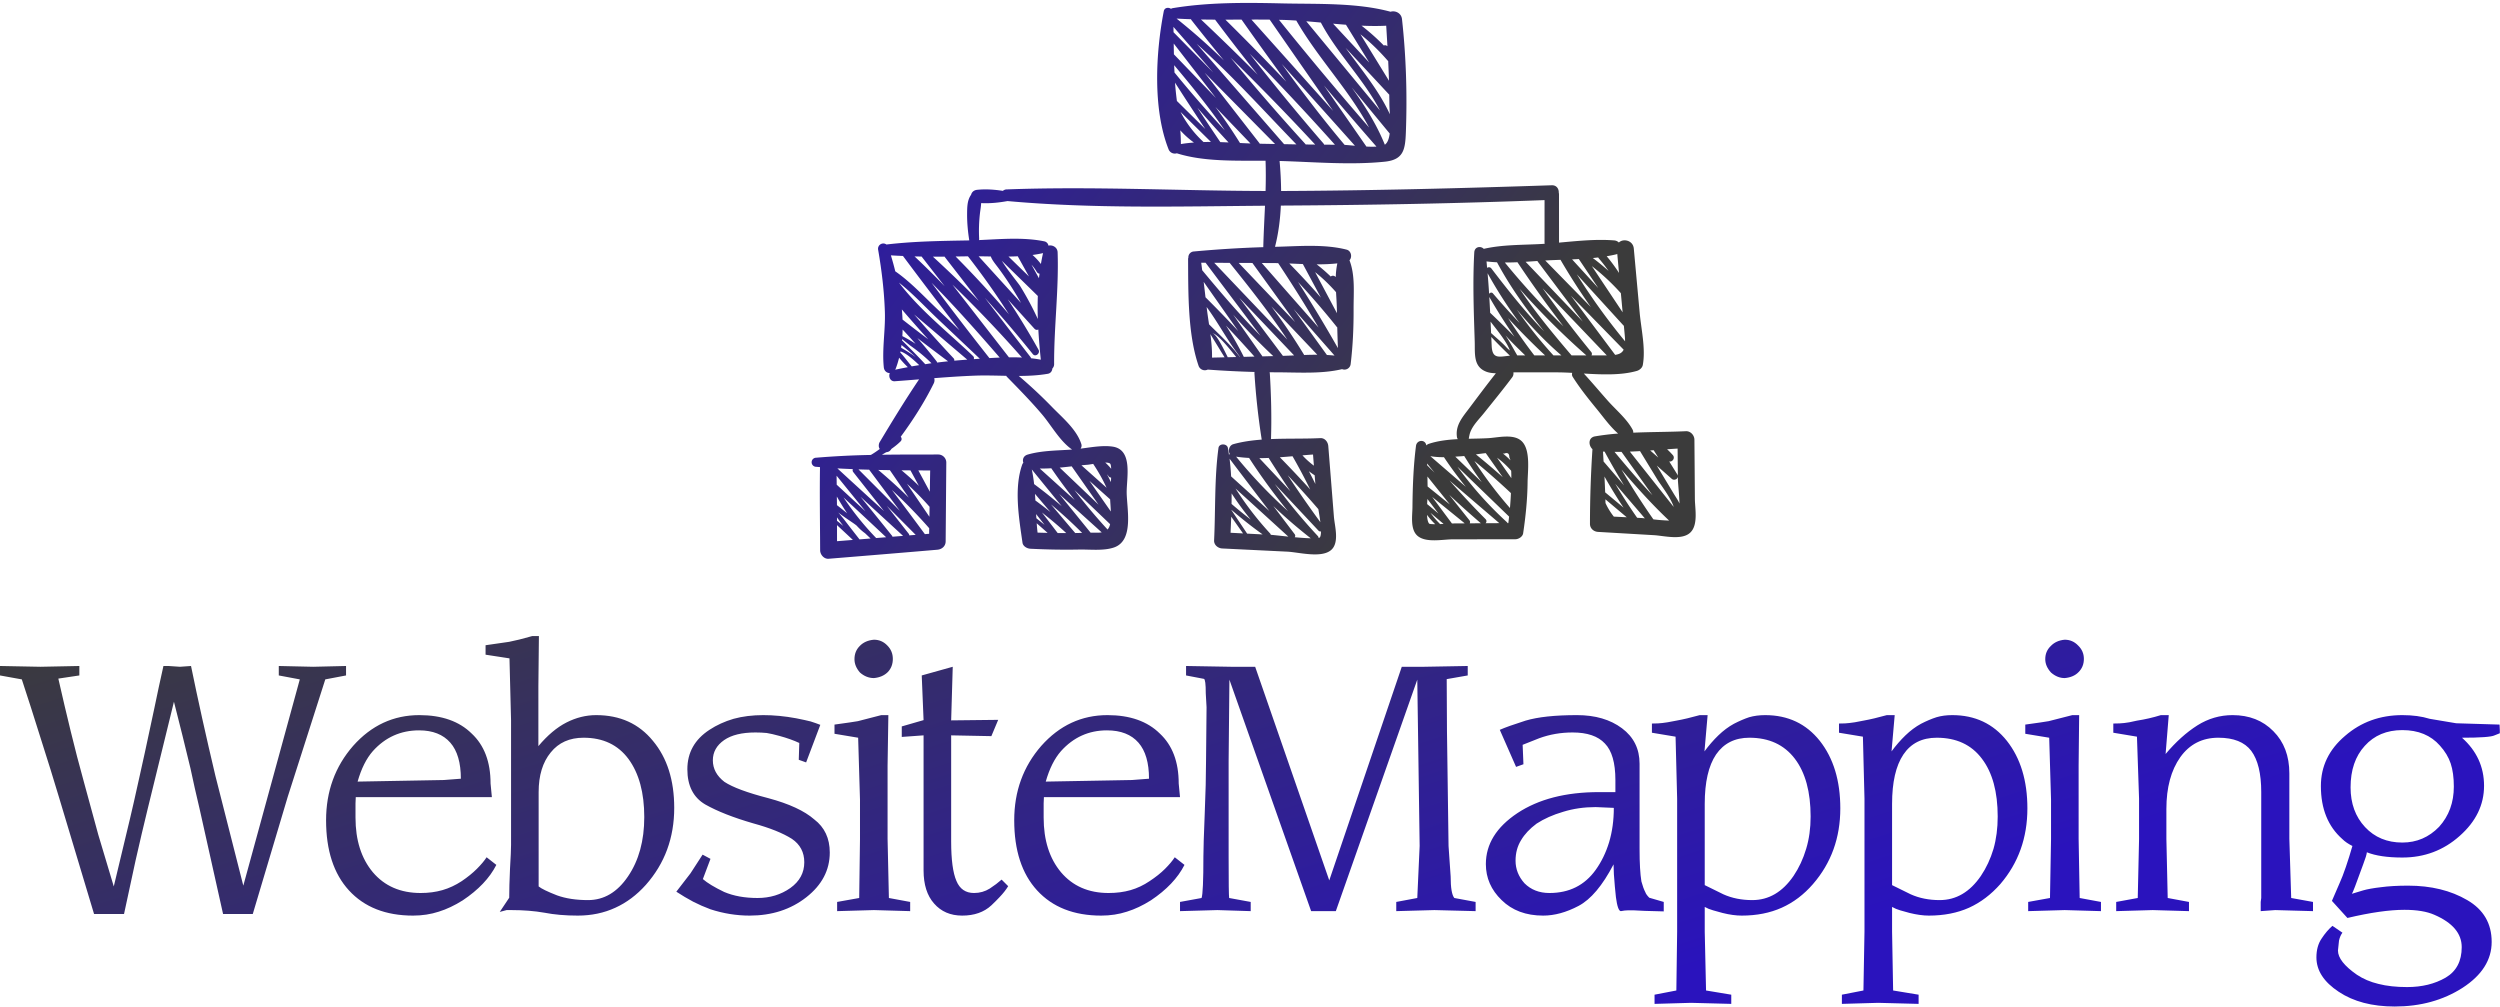 <svg data-v-423bf9ae="" xmlns="http://www.w3.org/2000/svg" viewBox="0 0 404.851 163" class="iconAbove"><!----><!----><defs data-v-423bf9ae=""><linearGradient data-v-423bf9ae="" gradientTransform="rotate(25)" id="80bae9d0-1822-4d1a-bf76-a3ba8e769a19" x1="0%" y1="0%" x2="100%" y2="0%"><stop data-v-423bf9ae="" offset="0%" style="stop-color: rgb(59, 59, 59); stop-opacity: 1;"></stop><stop data-v-423bf9ae="" offset="100%" style="stop-color: rgb(42, 19, 189); stop-opacity: 1;"></stop></linearGradient></defs><g data-v-423bf9ae="" id="50f01ae5-3dac-4916-ac23-5c11edcd7422" fill="url(#80bae9d0-1822-4d1a-bf76-a3ba8e769a19)" transform="matrix(4.255,0,0,4.255,-0.34,102.574)"><path d="M9.34 9.60L11.49 1.75L10.69 1.60L10.69 1.24L12.00 1.27L13.25 1.24L13.25 1.60L12.46 1.75L11.03 6.22L9.70 10.68L8.57 10.68L7.67 6.65L7.67 6.65Q7.49 5.90 7.33 5.14L7.33 5.14L7.33 5.14Q7.04 3.93 6.70 2.60L6.70 2.60L5.71 6.64L5.71 6.64Q5.48 7.58 5.24 8.64L5.24 8.64L5.24 8.64Q5.05 9.51 4.80 10.68L4.80 10.68L3.66 10.68L2.32 6.22L2.32 6.22Q2.04 5.28 1.64 4.03L1.64 4.03L1.64 4.03Q1.25 2.78 0.91 1.75L0.91 1.75L0.08 1.60L0.08 1.24L1.62 1.27L3.10 1.24L3.10 1.60L2.30 1.72L2.30 1.72Q2.54 2.78 2.77 3.72L2.77 3.72L2.77 3.72Q3.00 4.67 3.28 5.68L3.28 5.68L3.28 5.68Q3.55 6.68 3.82 7.66L3.82 7.66L3.82 7.66Q3.92 7.98 4.41 9.63L4.41 9.63L4.41 9.63Q4.72 8.34 5.03 7.04L5.03 7.04L5.03 7.04Q5.15 6.54 5.39 5.45L5.39 5.45L5.39 5.45Q5.52 4.89 5.96 2.82L5.96 2.82L5.96 2.82Q6.12 2.04 6.30 1.24L6.30 1.24L6.49 1.24L6.93 1.27L7.35 1.24L7.35 1.24Q7.74 3.15 8.28 5.43L8.28 5.43L9.34 9.60ZM18.60 8.52L18.97 8.81L18.97 8.81Q18.59 9.56 17.69 10.16L17.69 10.16L17.69 10.16Q17.23 10.45 16.78 10.59L16.78 10.59L16.78 10.59Q16.32 10.74 15.80 10.74L15.80 10.74L15.80 10.74Q14.24 10.74 13.36 9.78L13.36 9.78L13.36 9.78Q12.49 8.83 12.49 7.11L12.49 7.11L12.49 7.11Q12.49 5.46 13.52 4.28L13.52 4.28L13.52 4.28Q14.56 3.11 16.04 3.11L16.04 3.11L16.04 3.11Q17.32 3.11 18.03 3.81L18.03 3.81L18.03 3.81Q18.75 4.48 18.75 5.71L18.75 5.71L18.80 6.23L13.62 6.23L13.61 6.47L13.61 7.01L13.61 7.01Q13.61 8.30 14.27 9.09L14.27 9.09L14.27 9.09Q14.94 9.88 16.09 9.88L16.09 9.88L16.09 9.88Q16.54 9.88 16.92 9.77L16.92 9.77L16.92 9.77Q17.30 9.66 17.65 9.43L17.65 9.43L17.65 9.43Q17.99 9.20 18.23 8.96L18.23 8.96L18.23 8.96Q18.47 8.72 18.60 8.52L18.60 8.52ZM13.69 5.64L13.69 5.64L16.97 5.58L17.62 5.53L17.62 5.53Q17.62 4.62 17.22 4.16L17.22 4.16L17.22 4.16Q16.81 3.69 16.03 3.69L16.03 3.69L16.03 3.69Q14.98 3.69 14.27 4.48L14.27 4.48L14.27 4.48Q13.90 4.90 13.69 5.64ZM20.57 2.01L20.57 4.29L20.57 4.29Q21.09 3.67 21.64 3.39L21.64 3.39L21.64 3.39Q22.19 3.11 22.77 3.11L22.77 3.11L22.77 3.11Q24.13 3.11 24.93 4.09L24.93 4.09L24.93 4.09Q25.74 5.06 25.74 6.64L25.74 6.64L25.74 6.64Q25.74 8.35 24.66 9.57L24.66 9.57L24.66 9.57Q24.14 10.15 23.50 10.44L23.50 10.44L23.50 10.44Q22.85 10.74 22.07 10.74L22.07 10.74L22.07 10.74Q21.36 10.74 20.80 10.63L20.80 10.63L20.80 10.63Q20.23 10.53 19.55 10.53L19.55 10.53L19.36 10.53L19.10 10.60L19.46 10.06L19.46 10.06Q19.46 9.63 19.49 8.96L19.49 8.96L19.49 8.96Q19.53 8.29 19.53 8.05L19.53 8.05L19.53 3.31L19.47 0.95L18.56 0.81L18.56 0.45L19.46 0.32L19.46 0.32Q19.78 0.26 20.34 0.10L20.34 0.10L20.59 0.10L20.57 2.01ZM20.58 6.04L20.58 6.04L20.58 9.63L20.58 9.63Q20.74 9.76 21.28 9.97L21.28 9.97L21.28 9.97Q21.78 10.15 22.46 10.15L22.46 10.15L22.46 10.15Q23.37 10.15 23.98 9.25L23.98 9.25L23.98 9.25Q24.60 8.34 24.60 6.99L24.60 6.99L24.60 6.99Q24.60 5.60 24.00 4.78L24.00 4.78L24.00 4.78Q23.40 3.97 22.29 3.97L22.29 3.97L22.29 3.97Q21.49 3.97 21.04 4.53L21.04 4.53L21.04 4.53Q20.58 5.09 20.58 6.04ZM31.66 8.34L31.66 8.34L31.66 8.34Q31.66 9.34 30.77 10.04L30.77 10.04L30.77 10.04Q29.88 10.74 28.61 10.74L28.61 10.74L28.61 10.74Q27.86 10.74 27.12 10.50L27.12 10.50L27.12 10.50Q26.77 10.37 26.46 10.21L26.46 10.21L26.46 10.21Q26.14 10.04 25.82 9.83L25.82 9.83L26.36 9.13L26.82 8.42L27.12 8.58L26.83 9.35L26.83 9.35Q27.08 9.57 27.64 9.84L27.64 9.84L27.64 9.84Q28.18 10.07 28.91 10.07L28.91 10.07L28.91 10.07Q29.62 10.07 30.16 9.69L30.16 9.69L30.16 9.69Q30.69 9.31 30.69 8.71L30.69 8.71L30.69 8.71Q30.69 8.14 30.22 7.82L30.22 7.82L30.22 7.82Q29.70 7.49 28.75 7.23L28.75 7.23L28.75 7.23Q27.61 6.90 26.92 6.51L26.92 6.51L26.92 6.51Q26.24 6.11 26.24 5.17L26.24 5.17L26.24 5.17Q26.24 4.22 27.08 3.67L27.08 3.67L27.08 3.67Q27.49 3.40 28 3.25L28 3.25L28 3.25Q28.51 3.11 29.13 3.11L29.13 3.11L29.13 3.11Q29.73 3.11 30.38 3.23L30.38 3.23L30.38 3.23Q30.73 3.30 30.93 3.35L30.93 3.35L30.93 3.35Q31.12 3.41 31.30 3.48L31.30 3.48L30.76 4.91L30.48 4.81L30.50 4.17L30.50 4.17Q30.18 4.02 29.74 3.90L29.74 3.90L29.74 3.90Q29.45 3.82 29.26 3.79L29.26 3.79L29.26 3.79Q29.06 3.77 28.83 3.77L28.83 3.77L28.83 3.77Q28.06 3.77 27.64 4.06L27.64 4.06L27.64 4.06Q27.21 4.36 27.21 4.83L27.21 4.83L27.21 4.83Q27.21 5.31 27.65 5.65L27.65 5.65L27.65 5.65Q28.12 5.96 29.32 6.27L29.32 6.27L29.32 6.27Q30.51 6.59 31.07 7.08L31.07 7.08L31.07 7.08Q31.66 7.53 31.66 8.34ZM32.60 0.98L32.60 0.98L32.60 0.98Q32.60 0.68 32.80 0.48L32.80 0.48L32.80 0.48Q33.00 0.27 33.34 0.24L33.34 0.24L33.34 0.24Q33.64 0.24 33.85 0.46L33.85 0.46L33.85 0.46Q34.06 0.67 34.06 0.97L34.06 0.97L34.06 0.97Q34.06 1.27 33.87 1.47L33.87 1.47L33.87 1.47Q33.67 1.67 33.34 1.70L33.34 1.70L33.34 1.70Q33.05 1.70 32.81 1.49L32.81 1.49L32.81 1.49Q32.60 1.25 32.60 0.98ZM33.86 5.03L33.86 7.82L33.91 10.07L34.72 10.22L34.72 10.57L33.34 10.53L31.94 10.57L31.94 10.22L32.78 10.07L32.81 7.83L32.81 6.33L32.74 3.97L31.84 3.82L31.84 3.47L31.84 3.47Q32.13 3.43 32.41 3.39L32.41 3.39L32.41 3.39Q32.68 3.35 32.73 3.34L32.73 3.34L33.62 3.11L33.89 3.11L33.86 5.03ZM36.28 3.88L36.28 7.92L36.28 7.92Q36.28 8.96 36.48 9.42L36.48 9.42L36.48 9.42Q36.67 9.88 37.15 9.88L37.15 9.88L37.15 9.88Q37.48 9.88 37.75 9.71L37.75 9.71L37.75 9.71Q38.01 9.54 38.20 9.37L38.20 9.37L38.45 9.62L38.45 9.62Q38.33 9.82 38.12 10.04L38.12 10.04L38.12 10.04Q37.98 10.19 37.81 10.35L37.81 10.35L37.81 10.35Q37.39 10.74 36.70 10.74L36.70 10.74L36.70 10.74Q36.03 10.74 35.63 10.28L35.63 10.28L35.63 10.28Q35.23 9.83 35.23 9.02L35.23 9.02L35.23 3.88L34.40 3.94L34.40 3.54L35.23 3.30L35.16 1.60L36.34 1.27L36.28 3.31L38.07 3.29L37.81 3.91L36.28 3.88ZM44.79 8.52L45.16 8.81L45.16 8.81Q44.78 9.56 43.88 10.16L43.88 10.16L43.88 10.16Q43.42 10.45 42.97 10.59L42.97 10.59L42.97 10.59Q42.51 10.74 41.99 10.74L41.99 10.74L41.99 10.74Q40.43 10.74 39.55 9.78L39.55 9.78L39.55 9.78Q38.68 8.83 38.68 7.11L38.68 7.11L38.68 7.11Q38.68 5.46 39.71 4.28L39.71 4.28L39.71 4.28Q40.75 3.11 42.23 3.11L42.23 3.11L42.23 3.11Q43.51 3.11 44.22 3.81L44.22 3.81L44.22 3.81Q44.94 4.48 44.94 5.71L44.94 5.71L44.99 6.23L39.81 6.23L39.80 6.47L39.80 7.01L39.80 7.01Q39.80 8.30 40.46 9.09L40.46 9.09L40.46 9.09Q41.13 9.88 42.27 9.88L42.27 9.88L42.27 9.88Q42.73 9.88 43.11 9.77L43.11 9.77L43.11 9.77Q43.49 9.66 43.83 9.43L43.83 9.43L43.83 9.43Q44.18 9.20 44.42 8.96L44.42 8.96L44.42 8.96Q44.66 8.72 44.79 8.52L44.79 8.52ZM39.88 5.64L39.88 5.64L43.16 5.58L43.81 5.53L43.81 5.53Q43.81 4.62 43.41 4.16L43.41 4.16L43.41 4.16Q43.00 3.69 42.21 3.69L42.21 3.69L42.21 3.69Q41.17 3.69 40.46 4.48L40.46 4.48L40.46 4.48Q40.09 4.90 39.88 5.64ZM53.43 1.27L54.28 1.27L55.94 1.24L55.94 1.60L55.14 1.74L55.15 3.72L55.21 8.09L55.29 9.25L55.29 9.25Q55.29 9.90 55.43 10.07L55.43 10.07L56.24 10.22L56.24 10.57L54.67 10.53L53.22 10.57L53.22 10.22L54.02 10.07L54.11 8.09L54.02 1.76L50.92 10.57L49.98 10.57L46.87 1.76L46.84 4.87L46.84 8.48L46.84 8.48Q46.84 9.96 46.86 10.07L46.86 10.07L47.68 10.22L47.68 10.57L46.41 10.53L44.99 10.57L44.99 10.22L45.81 10.07L45.81 10.07Q45.88 9.88 45.88 8.48L45.88 8.48L45.88 8.48Q45.88 8.08 45.93 6.87L45.93 6.87L45.93 6.87Q45.98 5.67 45.98 4.87L45.98 4.87L46.00 2.81L45.97 2.28L45.97 2.28Q45.97 1.75 45.90 1.73L45.90 1.73L45.22 1.60L45.22 1.24L46.93 1.27L47.85 1.27L50.67 9.40L53.43 1.27ZM61.50 6.64L61.50 6.64L60.81 6.61L60.81 6.61Q60.15 6.61 59.57 6.79L59.57 6.79L59.57 6.79Q58.99 6.96 58.56 7.24L58.56 7.24L58.56 7.24Q58.17 7.53 57.97 7.87L57.97 7.87L57.97 7.87Q57.76 8.21 57.76 8.65L57.76 8.65L57.76 8.65Q57.76 9.13 58.10 9.51L58.10 9.51L58.10 9.51Q58.47 9.88 59.05 9.88L59.05 9.88L59.05 9.88Q60.18 9.88 60.81 9.00L60.81 9.00L60.81 9.00Q61.14 8.54 61.32 7.95L61.32 7.95L61.32 7.95Q61.50 7.35 61.50 6.64ZM61.49 8.79L61.49 8.79L61.49 8.79Q60.86 10.00 60.16 10.37L60.16 10.37L60.16 10.37Q59.46 10.74 58.81 10.74L58.81 10.74L58.81 10.74Q57.83 10.74 57.23 10.15L57.23 10.15L57.23 10.15Q56.63 9.57 56.63 8.78L56.63 8.78L56.63 8.78Q56.63 7.64 57.83 6.84L57.83 6.84L57.83 6.84Q59.04 6.04 60.93 6.04L60.93 6.04L61.56 6.04L61.56 5.58L61.56 5.58Q61.56 4.60 61.16 4.19L61.16 4.19L61.16 4.19Q60.77 3.77 59.93 3.77L59.93 3.77L59.93 3.77Q59.26 3.77 58.66 3.99L58.66 3.99L58.03 4.24L58.06 4.98L57.78 5.08L57.16 3.67L57.16 3.67Q57.45 3.54 58.14 3.32L58.14 3.32L58.14 3.32Q58.84 3.11 60.10 3.11L60.10 3.11L60.10 3.11Q61.14 3.11 61.81 3.61L61.81 3.61L61.81 3.61Q62.48 4.11 62.48 4.96L62.48 4.96L62.48 8.22L62.48 8.22Q62.48 9.01 62.55 9.44L62.55 9.44L62.55 9.44Q62.62 9.70 62.70 9.85L62.70 9.85L62.70 9.85Q62.73 9.94 62.85 10.06L62.85 10.06L63.40 10.22L63.40 10.58L62.67 10.56L62.27 10.54L62.27 10.54Q62.15 10.54 62.03 10.54L62.03 10.54L62.03 10.54Q61.92 10.54 61.77 10.57L61.77 10.57L61.77 10.57Q61.65 10.57 61.58 10.04L61.58 10.04L61.58 10.04Q61.55 9.78 61.54 9.64L61.54 9.64L61.54 9.64Q61.49 9.11 61.49 8.79ZM64.96 10.41L64.96 10.41L64.96 11.35L65.01 13.59L65.97 13.75L65.97 14.10L64.44 14.06L63.05 14.10L63.05 13.75L63.88 13.59L63.91 11.35L63.91 6.29L63.85 3.93L62.95 3.78L62.95 3.43L62.95 3.43Q63.21 3.43 63.35 3.41L63.35 3.41L63.35 3.41Q63.48 3.40 63.88 3.32L63.88 3.32L63.88 3.32Q64.27 3.25 64.77 3.11L64.77 3.11L65.07 3.11L64.95 4.49L64.95 4.49Q65.20 4.15 65.48 3.88L65.48 3.88L65.48 3.88Q65.76 3.61 66.07 3.44L66.07 3.44L66.07 3.44Q66.38 3.28 66.65 3.19L66.65 3.19L66.65 3.19Q66.93 3.11 67.26 3.11L67.26 3.11L67.26 3.11Q68.56 3.11 69.34 4.09L69.34 4.09L69.34 4.09Q70.12 5.08 70.12 6.66L70.12 6.66L70.12 6.66Q70.12 8.34 69.08 9.54L69.08 9.54L69.08 9.54Q68.56 10.14 67.89 10.44L67.89 10.44L67.89 10.44Q67.22 10.74 66.37 10.74L66.37 10.74L66.37 10.74Q66.04 10.74 65.64 10.64L65.64 10.64L65.64 10.64Q65.45 10.59 65.28 10.54L65.28 10.54L65.28 10.54Q65.10 10.49 64.96 10.41ZM64.96 6.49L64.96 9.58L65.67 9.93L65.67 9.93Q66.16 10.15 66.77 10.15L66.77 10.15L66.77 10.15Q67.71 10.15 68.34 9.23L68.34 9.23L68.34 9.23Q68.65 8.77 68.82 8.20L68.82 8.20L68.82 8.20Q68.99 7.64 68.99 6.97L68.99 6.97L68.99 6.97Q68.99 5.56 68.39 4.77L68.39 4.77L68.39 4.77Q67.78 3.97 66.66 3.97L66.66 3.97L66.66 3.97Q65.83 3.97 65.39 4.61L65.39 4.61L65.39 4.61Q64.96 5.25 64.96 6.49L64.96 6.49ZM72.09 10.41L72.09 10.41L72.09 11.35L72.13 13.59L73.10 13.75L73.10 14.10L71.56 14.06L70.18 14.10L70.18 13.75L71.00 13.59L71.04 11.35L71.04 6.29L70.98 3.93L70.07 3.78L70.07 3.43L70.07 3.43Q70.33 3.43 70.47 3.41L70.47 3.41L70.47 3.41Q70.61 3.40 71.00 3.32L71.00 3.32L71.00 3.32Q71.39 3.25 71.89 3.11L71.89 3.11L72.19 3.11L72.07 4.49L72.07 4.49Q72.32 4.15 72.60 3.88L72.60 3.88L72.60 3.88Q72.88 3.61 73.19 3.44L73.19 3.44L73.19 3.44Q73.50 3.28 73.78 3.19L73.78 3.19L73.78 3.19Q74.05 3.11 74.38 3.11L74.38 3.11L74.38 3.11Q75.68 3.11 76.46 4.09L76.46 4.09L76.46 4.09Q77.24 5.08 77.24 6.66L77.24 6.66L77.24 6.66Q77.24 8.34 76.21 9.54L76.21 9.54L76.21 9.54Q75.68 10.14 75.02 10.44L75.02 10.44L75.02 10.44Q74.35 10.74 73.49 10.74L73.49 10.74L73.49 10.74Q73.17 10.74 72.76 10.64L72.76 10.64L72.76 10.64Q72.57 10.59 72.40 10.54L72.40 10.54L72.40 10.54Q72.23 10.49 72.09 10.41ZM72.09 6.49L72.09 9.58L72.80 9.93L72.80 9.93Q73.29 10.15 73.90 10.15L73.90 10.15L73.90 10.15Q74.84 10.15 75.47 9.23L75.47 9.23L75.47 9.23Q75.78 8.77 75.95 8.20L75.95 8.20L75.95 8.20Q76.11 7.64 76.11 6.97L76.11 6.97L76.11 6.97Q76.11 5.56 75.51 4.77L75.51 4.77L75.51 4.77Q74.91 3.97 73.79 3.97L73.79 3.97L73.79 3.97Q72.95 3.97 72.52 4.61L72.52 4.61L72.52 4.61Q72.09 5.25 72.09 6.49L72.09 6.49ZM77.92 0.98L77.92 0.98L77.92 0.98Q77.92 0.68 78.13 0.48L78.13 0.48L78.13 0.48Q78.33 0.27 78.66 0.24L78.66 0.24L78.66 0.24Q78.96 0.24 79.17 0.46L79.17 0.46L79.17 0.46Q79.39 0.67 79.39 0.97L79.39 0.97L79.39 0.97Q79.39 1.27 79.19 1.47L79.19 1.47L79.19 1.47Q79.00 1.67 78.66 1.70L78.66 1.70L78.66 1.70Q78.38 1.70 78.14 1.49L78.14 1.49L78.14 1.49Q77.92 1.25 77.92 0.98ZM79.19 5.03L79.19 7.82L79.23 10.07L80.04 10.22L80.04 10.57L78.66 10.53L77.27 10.57L77.27 10.22L78.10 10.07L78.14 7.83L78.14 6.33L78.07 3.97L77.16 3.82L77.16 3.47L77.16 3.47Q77.46 3.43 77.73 3.39L77.73 3.39L77.73 3.39Q78.01 3.35 78.05 3.34L78.05 3.34L78.95 3.11L79.21 3.11L79.19 5.03ZM87.21 5.33L87.21 7.82L87.28 10.07L88.11 10.22L88.11 10.57L86.67 10.53L86.12 10.57L86.12 10.22L86.14 10.07L86.14 6.04L86.14 6.04Q86.14 4.98 85.76 4.47L85.76 4.47L85.76 4.47Q85.38 3.97 84.51 3.97L84.51 3.97L84.51 3.97Q83.59 3.97 83.06 4.71L83.06 4.71L83.06 4.71Q82.53 5.46 82.53 6.68L82.53 6.68L82.53 7.82L82.58 10.07L83.39 10.22L83.39 10.57L82.01 10.53L80.62 10.57L80.62 10.22L81.44 10.07L81.49 7.83L81.49 6.29L81.41 3.93L80.51 3.78L80.51 3.43L80.51 3.43Q80.78 3.43 80.93 3.41L80.93 3.41L80.93 3.41Q81.07 3.40 81.41 3.32L81.41 3.32L81.41 3.32Q81.87 3.25 82.32 3.11L82.32 3.11L82.62 3.11L82.50 4.59L82.50 4.59Q83.08 3.90 83.71 3.50L83.71 3.50L83.71 3.50Q84.33 3.11 85.05 3.11L85.05 3.11L85.05 3.11Q86.00 3.11 86.60 3.72L86.60 3.72L86.60 3.72Q87.21 4.33 87.21 5.33L87.21 5.33ZM91.51 3.68L91.51 3.68L91.51 3.68Q90.62 3.68 90.08 4.28L90.08 4.28L90.08 4.28Q89.54 4.87 89.54 5.86L89.54 5.86L89.54 5.86Q89.54 6.78 90.09 7.37L90.09 7.37L90.09 7.37Q90.64 7.96 91.51 7.96L91.51 7.96L91.51 7.96Q92.33 7.96 92.91 7.36L92.91 7.36L92.91 7.36Q93.47 6.74 93.47 5.83L93.47 5.83L93.47 5.83Q93.47 5.31 93.35 4.95L93.35 4.95L93.35 4.95Q93.23 4.59 92.94 4.27L92.94 4.27L92.94 4.27Q92.42 3.68 91.51 3.68ZM88.41 5.81L88.41 5.81L88.41 5.81Q88.41 4.68 89.33 3.90L89.33 3.90L89.33 3.90Q90.24 3.11 91.51 3.11L91.51 3.11L91.51 3.11Q92.10 3.11 92.55 3.25L92.55 3.25L93.56 3.42L95.21 3.47L95.22 3.68L95.22 3.80L95.02 3.88L95.02 3.88Q94.84 3.97 93.78 3.97L93.78 3.97L93.78 3.97Q94.62 4.72 94.62 5.80L94.62 5.80L94.62 5.80Q94.62 6.89 93.69 7.71L93.69 7.71L93.69 7.71Q92.77 8.53 91.51 8.53L91.51 8.53L91.51 8.53Q90.66 8.53 90.16 8.33L90.16 8.33L90.16 8.33Q90.15 8.45 90.02 8.79L90.02 8.79L90.02 8.79Q89.62 9.90 89.59 9.91L89.59 9.91L90.02 9.78L90.02 9.78Q90.26 9.71 90.69 9.66L90.69 9.66L90.69 9.66Q91.13 9.60 91.73 9.60L91.73 9.60L91.73 9.60Q93.04 9.60 93.98 10.15L93.98 10.15L93.98 10.15Q94.91 10.69 94.91 11.74L94.91 11.74L94.91 11.74Q94.91 12.77 93.80 13.49L93.80 13.49L93.80 13.49Q92.69 14.20 91.22 14.20L91.22 14.20L91.22 14.20Q89.93 14.20 89.09 13.64L89.09 13.64L89.09 13.64Q88.24 13.08 88.24 12.33L88.24 12.33L88.24 12.33Q88.24 11.90 88.44 11.61L88.44 11.61L88.44 11.61Q88.63 11.32 88.85 11.13L88.85 11.13L89.23 11.39L89.23 11.39Q89.14 11.51 89.10 11.69L89.10 11.69L89.06 12.07L89.06 12.07Q89.06 12.49 89.78 12.99L89.78 12.99L89.78 12.99Q90.14 13.23 90.60 13.34L90.60 13.34L90.60 13.34Q91.07 13.46 91.69 13.46L91.69 13.46L91.69 13.46Q92.54 13.46 93.16 13.10L93.16 13.10L93.16 13.10Q93.77 12.74 93.77 11.94L93.77 11.94L93.77 11.94Q93.77 11.16 92.73 10.71L92.73 10.71L92.73 10.71Q92.30 10.52 91.59 10.52L91.59 10.52L91.59 10.52Q90.73 10.52 89.42 10.83L89.42 10.83L88.83 10.18L89.12 9.51L89.12 9.51Q89.23 9.27 89.36 8.89L89.36 8.89L89.36 8.89Q89.49 8.51 89.61 8.09L89.61 8.09L89.61 8.09Q89.37 7.97 89.23 7.83L89.23 7.83L89.23 7.83Q88.41 7.11 88.41 5.81Z"></path></g><defs data-v-423bf9ae=""><linearGradient data-v-423bf9ae="" gradientTransform="rotate(25)" id="d957f99a-f337-40cf-91f6-b02406010643" x1="0%" y1="0%" x2="100%" y2="0%"><stop data-v-423bf9ae="" offset="0%" style="stop-color: rgb(42, 19, 189); stop-opacity: 1;"></stop><stop data-v-423bf9ae="" offset="100%" style="stop-color: rgb(59, 59, 59); stop-opacity: 1;"></stop></linearGradient></defs><g data-v-423bf9ae="" id="60789d60-7533-48c0-9ed5-a29a811589c9" transform="matrix(1.658,0,0,1.658,121.484,-40.093)" stroke="none" fill="url(#d957f99a-f337-40cf-91f6-b02406010643)"><path d="M92.271 72.917c-.014-1.931-.028-3.862-.045-5.792-.005-.432-.376-.846-.826-.826-1.684.077-3.422.069-5.146.144a.577.577 0 0 0-.063-.292c-.568-1.059-1.618-1.923-2.415-2.818-.786-.884-1.548-1.797-2.351-2.667 1.785.104 3.646.183 5.181-.258.26-.075.529-.3.58-.58.289-1.594-.159-3.494-.307-5.105l-.574-6.269c-.074-.799-1.028-1.008-1.458-.585a.718.718 0 0 0-.445-.205c-1.77-.144-3.603.054-5.403.215 0-.009.003-.018.003-.028l-.003-4.676a.802.802 0 0 0-.023-.182c.014-.366-.212-.732-.684-.716-8.81.293-17.62.523-26.434.56a35.578 35.578 0 0 0-.15-2.933c3.369.096 6.94.415 10.279.069 1.835-.19 1.993-1.183 2.056-2.866.137-3.671.026-7.409-.379-11.06-.068-.608-.675-.858-1.118-.719-3.293-.897-7.157-.735-10.54-.813-3.548-.083-7.222-.122-10.731.462a.491.491 0 0 0-.173.064c-.248-.166-.635-.125-.705.238-.791 4.085-1.083 9.542.467 13.481.141.36.513.486.808.394 2.654.842 5.822.711 8.666.726.034.991.03 1.975.001 2.955-8.423-.016-16.888-.466-25.296-.153a.56.56 0 0 0-.36.142c-.833-.129-1.672-.192-2.52-.102-.338.036-.528.247-.586.485-.387.53-.384 1.239-.389 1.893-.006.858.078 1.708.21 2.556l.002.006-.066.001c-2.676.049-5.364.083-8.026.4a.515.515 0 0 0-.807.527c.347 2.011.586 4.008.655 6.05.06 1.796-.288 3.646-.105 5.417.038.369.309.563.587.563-.146.339.036.832.485.799a265.15 265.15 0 0 0 2.375-.185c-1.343 1.986-2.612 4.071-3.845 6.124-.112.188-.134.485 0 .669l.003.005a8.617 8.617 0 0 1-.869.585 82.165 82.165 0 0 0-5.341.27.444.444 0 0 0 0 .888c.125.011.25.019.374.03-.042 2.707.003 5.417.014 8.125.001.421.377.864.826.827 3.541-.288 7.082-.579 10.62-.883.441-.037.809-.341.813-.812l.063-7.709a.79.79 0 0 0-.781-.78c-1.838.003-3.676-.002-5.513.025.144-.08.287-.163.429-.248.156-.014.313-.073.404-.188.041-.05.079-.102.119-.151.313-.218.608-.453.867-.711a.32.32 0 0 0 .023-.46c1.207-1.639 2.324-3.391 3.214-5.188a.727.727 0 0 0 .06-.535c1.313-.102 2.626-.193 3.946-.244 1.015-.039 2.05-.004 3.085.016.019.031.033.062.062.091 1.173 1.199 2.349 2.395 3.434 3.675.928 1.097 1.741 2.611 2.934 3.435-1.437.104-2.946.089-4.329.489-.432.125-.538.491-.429.806a.448.448 0 0 0-.106.161c-.827 2.317-.318 5.258.023 7.645.052.354.453.571.772.587 1.582.079 3.164.11 4.748.079 1.061-.022 2.403.148 3.417-.204 1.99-.689 1.241-3.819 1.239-5.41-.002-1.415.616-4.131-1.352-4.436-.966-.15-2.106.059-3.153.195a.49.49 0 0 0 .078-.44c-.442-1.408-1.806-2.55-2.816-3.578a46.112 46.112 0 0 0-3.295-3.083c.957-.004 1.907-.05 2.831-.21.288-.049.427-.273.448-.516a.6.6 0 0 0 .172-.448c-.014-3.62.467-7.303.342-10.902-.017-.496-.503-.748-.896-.652a.508.508 0 0 0-.398-.417c-2.035-.421-4.268-.218-6.386-.125.007-.035.019-.066.017-.105a15.018 15.018 0 0 1 .076-2.5c.041-.35.104-.681.117-1.007.866.046 1.724-.045 2.575-.199 8.313.753 16.796.523 25.15.455-.06 1.345-.134 2.69-.168 4.048-2.267.07-4.533.214-6.791.421a.566.566 0 0 0-.525.593c-.012.045-.028.088-.028.139.019 3.241-.042 7.323 1.014 10.403a.647.647 0 0 0 .905.401c1.518.113 3.045.19 4.57.232a.754.754 0 0 0-.006.173 70.18 70.18 0 0 0 .708 6.434c-.957.072-1.893.2-2.77.445-.403.113-.546.639-.348.954a.412.412 0 0 0-.08.087c-.033-.225-.064-.45-.105-.673-.082-.444-.856-.466-.92 0-.403 2.972-.283 6.038-.428 9.032-.022.44.377.766.787.787l6.365.312c1.107.054 3.333.667 4.281-.163.832-.726.34-2.348.269-3.251-.182-2.3-.364-4.599-.549-6.897-.032-.403-.331-.801-.779-.778-1.527.075-3.188.025-4.816.092.07-2.116.016-4.268-.113-6.38a.948.948 0 0 0-.023-.146c.25.002.501.008.751.008 2.071.003 4.302.172 6.327-.311a.612.612 0 0 0 .841-.52c.214-1.777.292-3.57.284-5.36-.006-1.56.167-3.285-.4-4.748l-.002-.004c.287-.305.178-.924-.282-1.041-2.212-.566-4.717-.325-6.992-.275.331-1.291.509-2.652.57-4.027 8.587-.051 17.177-.2 25.757-.536l-.002 4.125c0 .05.006.095.014.14-.07.004-.14.01-.208.015-1.891.112-3.884.052-5.741.482-.302-.313-.897-.219-.928.348-.162 2.893-.048 5.801.044 8.696.037 1.198-.16 2.472 1.146 2.961.275.102.591.139.921.146-.888 1.123-1.746 2.272-2.605 3.417-.666.886-1.369 1.671-1.195 2.831.01.065.041.128.083.187-.985.052-1.959.164-2.849.463a.6.6 0 0 0-.229.151c-.086-.614-.928-.573-1.008.048-.253 1.981-.326 4.005-.345 6.001-.008.827-.237 2.161.504 2.789.826.697 2.466.334 3.424.333l6.122-.008c.312-.001.712-.244.762-.581.247-1.654.416-3.312.434-4.985.011-1.077.3-3.058-.515-3.949-.764-.836-2.336-.417-3.301-.36-.622.037-1.271.045-1.925.06l-.003-.014-.001.014h-.003l.014-.075c.028-.144.061-.337.104-.471.24-.743.88-1.349 1.365-1.956.927-1.16 1.871-2.31 2.761-3.5a.593.593 0 0 0 .113-.48c.065-.001.133-.005.196-.005l4.046.002c.481 0 .987.021 1.508.048a.453.453 0 0 0 .051.396c.694 1.097 1.52 2.13 2.342 3.133.643.783 1.296 1.715 2.088 2.4a24.66 24.66 0 0 0-2.259.275c-.674.117-.649.881-.246 1.25a111.665 111.665 0 0 0-.243 7.295c0 .442.359.76.784.785 1.826.106 3.651.214 5.477.321.971.057 2.721.526 3.537-.254.792-.754.457-2.341.449-3.283zm-80.647-2.859c.005.006.005.013.009.018a1155.91 1155.91 0 0 0 2.991 4.003l-4.044-4.05c.348.012.696.02 1.044.029zm-1.595-.056a.288.288 0 0 0 .042.293l3 3.806c-1.517-1.387-3.035-2.772-4.547-4.165-.003-.003-.007-.004-.01-.006.505.03 1.009.05 1.515.072zm-1.589.642a3059.96 3059.96 0 0 0 2.82 3.477c-.937-.865-1.873-1.733-2.809-2.598-.003-.294-.006-.586-.011-.879zm.025 2.038c.302.523.64 1.09 1.003 1.629a53.576 53.576 0 0 0-.992-.789c-.001-.281-.007-.56-.011-.84zm.013 2.025c.2.288.403.571.616.844-.203-.17-.41-.337-.615-.5l-.001-.344zm.005 2.334L8.48 75.47l1.55 1.447-1.547.124zm2.197-.177c-.531-.679-1.062-1.358-1.585-2.044-.001-.001-.239-.289-.487-.582.593.479 1.479 1.023 1.787 1.278.267.297.541.549.82.743.183.171.364.345.544.518l-1.079.087zm1.626-.131a27.863 27.863 0 0 1-3.188-3.963c1.389 1.292 2.779 2.584 4.16 3.885l-.972.078zm1.594-.128a.293.293 0 0 0-.053-.106 662.021 662.021 0 0 0-3.074-3.8l4.16 3.823-1.033.083zm1.642-.132a.286.286 0 0 0-.061-.165c-.711-.906-1.421-1.812-2.133-2.717l2.818 2.833c-.208.015-.417.033-.624.049zm1.937-.156l-.416.034a484.352 484.352 0 0 0-3.226-4.319 50.356 50.356 0 0 1 3.649 3.742l-.007.543zm.027-1.662l-2.186-3.218a28.822 28.822 0 0 1 2.202 2.245l-.016.973zm.074-4.522l-.034 2.074-1.12-2.08 1.154.006zm-1.924-.009l.825 1.517a29.267 29.267 0 0 0-1.699-1.525l.874.008zm-2.012-.022c.616.897 1.23 1.793 1.847 2.689a52.121 52.121 0 0 0-2.979-2.709c.377.007.754.015 1.132.02zm15.766-.184a56.018 56.018 0 0 0 2.287 3.106l-3.413-3.082c.372.008.748-.003 1.126-.024zm-1.904.116l2.918 3.584a47.525 47.525 0 0 0-2.692-2.154 14.2 14.2 0 0 0-.226-1.43zm.309 2.382l1.515 1.78a36.13 36.13 0 0 0-1.473-1.131 34.76 34.76 0 0 0-.042-.649zm.113 1.977c.276.353.554.704.83 1.055-.269-.216-.538-.431-.805-.648l-.025-.407zm.142 1.81a20.72 20.72 0 0 1-.084-.912c.356.312.712.625 1.066.938a80.982 80.982 0 0 1-.982-.026zm1.963.041c-.508-.67-1.019-1.339-1.534-2.004.819.638 1.61 1.306 2.375 2.01-.281 0-.561-.002-.841-.006zm1.716.001c-.792-.93-1.582-1.862-2.369-2.796a45.662 45.662 0 0 1 3.041 2.781c-.223.006-.448.012-.672.015zm1.501-.036l-3.066-3.778c1.384 1.25 2.767 2.502 4.151 3.75-.313.049-.686.022-1.085.028zm1.657-.307a54.41 54.41 0 0 1-3.235-3.856l3.482 3.331a1.133 1.133 0 0 1-.247.525zm-1.772-4.756l2.023 1.807c.018.379.053.786.069 1.188l-2.092-2.995zm2.098.123a17.193 17.193 0 0 0-.383-.769c.05.064.102.122.151.19a.323.323 0 0 0 .253.139c-.005.147-.012.295-.021.44zm-.081-1.807c.063.053.095.245.108.507a5.3 5.3 0 0 0-.577-.608c.212.001.383.028.469.101zm-2.209.114c.12-.01.324-.045.56-.083.499.75.935 1.519 1.306 2.328l-2.455-2.191c.197-.02.395-.039.589-.054zm1.082 3.896l-3.794-3.617c.392-.036.782-.08 1.171-.124.874 1.248 1.748 2.495 2.623 3.741zM21.271 49.217a73.22 73.22 0 0 1 4 5.658 105.06 105.06 0 0 0-5.206-5.64l1.206-.018zm-2.291.03l3.36 4.337a124.085 124.085 0 0 0-4.491-4.332c.378 0 .754-.002 1.131-.005zm-2.238-.008c.75.968 1.503 1.934 2.257 2.9a83.321 83.321 0 0 0-2.943-2.912c.229.006.458.008.686.012zm-2.998-.117c.393.028.787.043 1.18.061a458.887 458.887 0 0 0 5.523 7.257l-2.279-2.17c-1.292-1.231-2.528-2.567-3.996-3.589a29.687 29.687 0 0 0-.428-1.559zm.414 11.172c.015-.027.034-.048.046-.077.138-.353.25-.721.343-1.098.26.322.542.629.85.924-.414.082-.829.159-1.239.251zm1.622-.327c-.363-.429-.837-1.067-1.12-1.356l.021-.106c.556.171 1.255.791 1.83 1.34-.244.04-.488.078-.731.122zm-.898-4.571a22.132 22.132 0 0 0-.067-.99c.846.986 1.708 1.96 2.581 2.923a197.068 197.068 0 0 1-2.514-1.933zm1.274 2.368a12.773 12.773 0 0 0-1.292-.752c.013-.213.021-.428.025-.643.433.458.854.923 1.267 1.395zm-1.413.383c.014-.088.025-.179.037-.268.475.387.989.814 1.396 1.19-.428-.329-.965-.651-1.433-.922zm2.358 1.607c-.737-.796-1.5-1.558-2.269-2.327l.01-.119c.311.236.767.608.795.629.75.529 1.426 1.08 2.071 1.723-.204.028-.405.064-.607.094zm1.156-.16a.27.27 0 0 0-.051-.124 49.356 49.356 0 0 0-1.872-2.266c.991.765 1.989 1.52 2.994 2.267-.357.036-.714.078-1.071.123zm1.677-.183a.264.264 0 0 0-.065-.234 140.391 140.391 0 0 1-3.854-4.281l5.188 4.413c-.422.029-.845.063-1.269.102zm1.907-.15a.275.275 0 0 0-.078-.308c-2.365-2.265-5.214-4.498-7.232-7.169 1.358 1.07 2.566 2.389 3.802 3.559l4.096 3.876-.588.042zm1.526-.103a347.784 347.784 0 0 1-5.655-7.363c2.314 2.347 4.499 4.818 6.661 7.312-.337.013-.672.03-1.006.051zm1.908-.075c-1.84-2.367-3.679-4.736-5.521-7.102a123.5 123.5 0 0 1 6.792 7.123c-.421-.021-.845-.026-1.271-.021zm2.161.092a.354.354 0 0 0-.061-.123c-1.49-1.923-2.973-3.853-4.452-5.784a130.298 130.298 0 0 1 4.687 5.504c.258.32.744-.089.555-.428a74.306 74.306 0 0 0-3.001-4.925c.866.955 1.732 1.909 2.598 2.866.122.134.265.139.382.078.058 1.003.142 1.995.244 2.95a11.36 11.36 0 0 0-.952-.138zm1.172-10.272c-.083.349-.149.705-.21 1.064a6.019 6.019 0 0 0-.822-.882 11.35 11.35 0 0 0 1.032-.182zm-.611 1.841a.384.384 0 0 0 .266.172c-.018.148-.041.294-.057.443l-.735-1.333c.193.219.374.453.526.718zm-1.861-1.531l1.093 1.971-1.997-1.944c.302-.003.603-.012.904-.027zm1.959 3.878a33.79 33.79 0 0 0 0 2.251 30.052 30.052 0 0 0-1.714-3.199c-.197-.316-1.231-1.555-1.801-2.489l3.515 3.437zm-4.591-3.859c.134.381.443.727.746 1.136a32.955 32.955 0 0 1 2.202 3.4l-4.14-4.553c.395.003.792.01 1.192.017zm28.642-10.97c-.002-.002-.002-.005-.004-.006l-8.527-9.791c3.43 3.061 6.554 6.541 9.735 9.819l-1.204-.022zm2.111.031c-.009-.015-.014-.03-.027-.044a218.55 218.55 0 0 1-7.297-8.424c2.818 2.76 5.57 5.583 8.251 8.478-.309-.005-.618-.006-.927-.01zm1.802.016a.37.37 0 0 0-.07-.122 224.128 224.128 0 0 1-7.201-8.761 266.05 266.05 0 0 1 8.327 8.893l-1.056-.01zm2.001.024c-2.152-2.553-4.172-5.204-6.134-7.9 2.381 2.661 4.763 5.322 7.143 7.984-.398-.034-.753-.067-1.009-.084zm2.128.164c-1.381-1.993-2.767-3.982-4.148-5.973a378.389 378.389 0 0 0 5.13 5.978 9.522 9.522 0 0 1-.982-.005zm1.8-.18c-.82-2.033-1.984-3.849-3.245-5.605l3.72 4.512c-.064.495-.202.906-.475 1.093zm.432-4.894c.004.306.013.612.013.917 0 .245.025.603.048 1.002-1.093-2.365-2.794-4.369-4.322-6.488l4.236 4.551c.008.009.017.011.025.018zm-.297-6.73c.041.667.081 1.335.119 2.003a1.304 1.304 0 0 0-.047-.032.296.296 0 0 0-.304-.036 21.207 21.207 0 0 0-2.18-1.939c.811.036 1.618.045 2.412.004zm.145 3.411c.014.016.031.025.048.038.031.641.056 1.284.077 1.927l-2.791-4.541a20.829 20.829 0 0 1 2.666 2.576zm-4.076-3.506l2.276 3.697c-1.18-1.267-2.359-2.533-3.536-3.802.421.038.84.074 1.26.105zm-2.453-.214c1.618 3.06 4.182 5.535 5.772 8.582l-7.196-8.706c.473.038.948.08 1.424.124zm-3.733-.259c.441.012.887.035 1.334.064 2.102 3.658 5.121 6.733 7.106 10.441a353.92 353.92 0 0 1-8.795-10.512c.119.003.237.003.355.007zm-1.263-.025c2.06 2.977 4.128 5.945 6.196 8.915-2.662-2.973-5.322-5.947-7.982-8.921.596-.002 1.191 0 1.786.006zm-2.749-.004a330.403 330.403 0 0 0 4.368 6.067 261.454 261.454 0 0 0-5.947-6.062c.526-.001 1.053-.002 1.579-.005zm-2.586.005a233.426 233.426 0 0 0 4.163 5.377 236.771 236.771 0 0 0-5.538-5.393c.458.009.917.014 1.375.016zm-2.354-.041c.012.025.02.051.039.075a212.333 212.333 0 0 0 3.174 3.949 60.898 60.898 0 0 0-4.62-4.087c.468.027.937.047 1.407.063zm-1.713.747l3.888 4.459c-1.294-1.31-2.589-2.62-3.879-3.934l-.009-.525zm.026 1.624c1.373 1.776 2.749 3.55 4.126 5.323-1.369-1.421-2.736-2.844-4.106-4.265-.008-.352-.014-.705-.02-1.058zm.077 2.846c-.01-.242-.024-.485-.032-.727 1.733 2.06 3.426 4.145 4.945 6.359a113.722 113.722 0 0 1-4.884-5.609c-.008-.011-.019-.015-.029-.023zm.051.977a285.323 285.323 0 0 0 2.955 4.525l-2.771-2.735a31.19 31.19 0 0 1-.184-1.79zm.574 6a15.89 15.89 0 0 0-.06-1.342c.407.447.841.84 1.334 1.192-.43.033-.857.076-1.274.15zm2.213-.198a10.63 10.63 0 0 1-2.246-2.94l2.97 2.931c-.242-.003-.483.002-.724.009zm1.638.007a288.185 288.185 0 0 1-2.241-3.359 125.169 125.169 0 0 0 3.044 3.391 53.332 53.332 0 0 0-.803-.032zm1.922.086a51.156 51.156 0 0 0-2.401-3.523c1.141 1.189 2.281 2.38 3.423 3.568a60.876 60.876 0 0 1-1.022-.045zm1.21 11.718l4.172 5.771-5.513-5.778 1.341.007zm-2.218-.011c1.967 2.438 3.902 4.89 5.63 7.494-2.382-2.499-4.764-4.997-7.141-7.5l1.511.006zm-2.781-.012l.43.002c1.783 2.379 3.572 4.752 5.36 7.127-2.011-2.025-3.868-4.196-5.695-6.399-.033-.243-.06-.487-.095-.73zm.241 1.869a3803.54 3803.54 0 0 0 3.381 4.81 127.98 127.98 0 0 0-3.203-3.306c-.057-.501-.117-1.003-.178-1.504zm.815 7.399c.015-.755-.059-1.526-.159-2.295.46.756.92 1.511 1.385 2.264-.409.013-.817.018-1.226.031zm1.537-.038c-.427-.855-1.134-2.336-1.527-2.343.48.008 1.575 1.359 2.348 2.322-.275.008-.549.013-.821.021zm1.178-.029c-.146-.18-.44-.556-.566-.702-.754-.872-1.627-1.668-2.441-2.484-.083-.559-.167-1.114-.23-1.657l-.003-.033c1.041 1.414 1.843 2.933 2.877 4.345.198.271.317.437.382.53l-.019.001zm.39-.009a31.273 31.273 0 0 0-1.746-3.059 126.65 126.65 0 0 1 2.784 3.032l-1.038.027zm.516 9.873a57.014 57.014 0 0 0 3.798 5.198 47.974 47.974 0 0 1-5.067-5.324c.416.065.84.104 1.269.126zm1.973 5.181a5974.388 5974.388 0 0 0-3.729-3.378 23.592 23.592 0 0 0-.151-1.73c1.29 1.705 2.586 3.406 3.88 5.108zm-3.68-1.718a27.89 27.89 0 0 0 1.864 2.551 37.256 37.256 0 0 1-1.87-1.521c.006-.343.008-.687.006-1.03zm-.103 3.846c.023-.521.045-1.047.064-1.574l1.153 1.637c-.406-.02-.811-.041-1.217-.063zm1.618.083c-.51-.766-1.022-1.532-1.534-2.298l.001-.024a43.753 43.753 0 0 0 3.048 2.401l-1.515-.079zm2.335.12l-.026-.001a.23.23 0 0 0-.058-.128 30.974 30.974 0 0 1-3.383-4.396l5.156 4.697c-.797-.081-1.487-.161-1.689-.172zm2.316.232c.06-.083.072-.192-.009-.3l-2.083-2.748a49.414 49.414 0 0 0 3.657 3.154 25.342 25.342 0 0 1-1.565-.106zm2.457.012c-.017.025-.065.044-.129.059a.277.277 0 0 0-.075-.187 55.723 55.723 0 0 1-4.202-5.082l4.265 4.552c.07.075.161.095.248.083-.003.255-.032.459-.107.575zm.044-1.482a111.773 111.773 0 0 1-3.185-4.583 104.01 104.01 0 0 1 2.989 3.311c.072.413.146.858.196 1.272zm-.487-3.73a58.049 58.049 0 0 0-.63-1.245c.179.137.369.269.563.398.021.282.044.565.067.847zm-.229-2.877l.086 1.089a7.96 7.96 0 0 1-1.12-1.007c.348-.031.693-.059 1.034-.082zm-2.001.168a55.999 55.999 0 0 1 1.726 3.246 107.34 107.34 0 0 0-2.965-3.146c.414-.03.828-.064 1.239-.1zm-.206 3.418l-3.035-3.23c.302-.002.604-.009.909-.022a114.103 114.103 0 0 0 2.126 3.252zm-2.731-13.171c-.952-1.359-1.907-2.716-2.86-4.074 1.247 1.404 2.539 2.765 3.918 4.048-.352.005-.705.018-1.058.026zm1.997-.052c-1.415-1.888-2.832-3.773-4.249-5.66 1.781 1.873 3.562 3.743 5.342 5.616-.367.018-.73.033-1.093.044zm2.079-.084a60.385 60.385 0 0 0-3.209-4.754l4.489 4.729a30.46 30.46 0 0 0-1.28.025zm2.219-.001c-1.081-1.496-2.163-2.99-3.245-4.485l3.991 4.542a15.498 15.498 0 0 0-.746-.057zm-2.821-7.135a77.555 77.555 0 0 1 3.788 4.397c.013.017.03.024.044.038.016.676.038 1.351.064 2.027a139.394 139.394 0 0 0-3.896-6.462zm3.84-1.814a7.159 7.159 0 0 0-.152 1.323c-.038-.022-.072-.045-.113-.069a.319.319 0 0 0-.379.033c-.438-.419-.893-.82-1.377-1.192.679.002 1.356-.02 2.021-.095zm-.127 2.816c.03.554.069 1.103.08 1.637l.009.414-2.134-4.012c.738.589 1.413 1.24 2.045 1.961zm-3.241-2.749c.585 1.094 1.173 2.185 1.76 3.276a77.572 77.572 0 0 0-3.084-3.331c.44.019.882.039 1.324.055zm-2.41-.088a135.616 135.616 0 0 1 3.942 6.29c-1.849-2.099-3.698-4.198-5.541-6.303.397.003.794.002 1.191.005.136.001.273.005.408.008zM49.77 38.219c-.009-.016-.013-.034-.026-.05-1.784-2.292-3.567-4.586-5.352-6.878 2.292 2.317 4.582 4.636 6.873 6.955-.499-.009-.998-.016-1.495-.027zm17.992 30.617a36.406 36.406 0 0 0 2.14 2.895 1241.08 1241.08 0 0 1-3.47-2.994c.45.078.889.103 1.33.099zm-.915 1.509c-.245-.237-.485-.477-.726-.716l-.005-.179c.243.3.483.6.731.895zm-.699.376l2.19 2.731a3340.65 3340.65 0 0 1-2.173-1.754l-.017-.977zm1.076 3.619c-.367-.309-.734-.618-1.104-.924.008-.173.019-.342.027-.498l1.077 1.422zm-.905.983c-.132-.14-.19-.462-.21-.85.243.323.506.627.8.908-.306.001-.546-.013-.59-.058zm1.071.047a7.525 7.525 0 0 1-.94-1.099c.426.362.85.724 1.278 1.084-.111.005-.225.011-.338.015zm1.225-.063l-.073.003c-.644-.863-1.286-1.726-1.927-2.59 1.06.86 2.119 1.72 3.18 2.579-.393.004-.787.006-1.18.008zm1.913-.012l-.248.001a.268.268 0 0 0-.035-.306c-.657-.824-1.312-1.649-1.967-2.475 1.01.946 2.039 1.87 3.089 2.774-.279.003-.559.004-.839.006zm1.302-.008c.1-.104.129-.268-.006-.404a78.952 78.952 0 0 1-3.513-3.764c1.621 1.387 3.239 2.776 4.861 4.16l-1.342.008zm2.221-.013h-.075a.295.295 0 0 0-.069-.094 35.484 35.484 0 0 1-4.822-5.411l5.041 4.87c-.024.213-.048.424-.075.635zm-.416-6.781c.345-.143.516-.023.514.357.045.094.08.189.107.286a7.575 7.575 0 0 0-.75-.669c.041.011.09.014.129.026zm.694 1.67c.013.239.017.48.014.721-.465-.667-.932-1.333-1.396-2 .501.367.959.787 1.382 1.279zm-2.481-1.724c.552.785 1.106 1.569 1.66 2.352a74.465 74.465 0 0 0-2.624-2.227c.318-.046.643-.089.964-.125zm2.456 3.904c-.02.488-.053.973-.095 1.458a39.485 39.485 0 0 1-3.472-4.595 74.256 74.256 0 0 1 3.567 3.137zm-2.85-1.068l-2.583-2.49c.195-.014.392-.027.591-.039.086-.005.184-.017.278-.027a40.513 40.513 0 0 0 1.714 2.556zm11.827-12.381h-1.108a.284.284 0 0 0-.031-.337 112.835 112.835 0 0 1-4.744-6.224c2.091 2.185 4.18 4.371 6.268 6.559-.122.002-.249.002-.385.002zm1.204-.052l-4.321-5.78 5.15 5.273c-.147.305-.417.444-.829.507zM85.336 56l.089.961c.019.209.028.392.028.557a61.401 61.401 0 0 1-4.709-6.539l4.556 4.995c.011.011.025.016.036.026zm-.749-6.976c.041-.01.067-.03.103-.045l.171 1.86a16.121 16.121 0 0 0-1.203-1.63c.313-.053.623-.112.929-.185zm-1.755.304c.014.027.024.056.047.082.353.403.668.817.967 1.239a23.507 23.507 0 0 0-1.542-1.265c.176-.017.353-.035.528-.056zm2.21 3.489c.058.622.116 1.244.172 1.867-1.001-1.504-2.004-3.007-3.007-4.511a21.827 21.827 0 0 1 2.835 2.644zm-4.106-3.333l1.901 2.831-2.559-2.799c.219-.009.438-.02.658-.032zm-3.107.131c.436-.023.876-.04 1.318-.056a62.56 62.56 0 0 0 2.966 4.616l-4.456-4.549.172-.011zm-.938.059c.007.014.009.028.02.042l4.409 5.875-5.582-5.84c.386-.024.77-.051 1.153-.077zm-1.948.121a109.577 109.577 0 0 0 4.491 6.258 72.381 72.381 0 0 1-5.726-6.232c.411.001.822-.008 1.235-.026zm-3.023-.081c.339.044.682.069 1.025.085 1.296 2.424 2.891 4.625 4.602 6.747-1.863-1.908-3.517-4.006-5.152-6.142a.29.29 0 0 0-.417-.056c-.021-.211-.035-.423-.058-.634zm.104 1.154a43.075 43.075 0 0 0 3.129 4.858 67.367 67.367 0 0 1-2.607-2.886c-.115-.136-.291-.078-.372.043a71.828 71.828 0 0 0-.15-2.015zm.169 2.323a53.381 53.381 0 0 0 2.458 3.876 98.766 98.766 0 0 0-2.376-2.335c-.024-.514-.052-1.028-.082-1.541zm.122 2.403c.644.846 1.589 1.972 1.887 2.824l-.28-.246c-.449-.513-1.045-.985-1.555-1.46-.016-.372-.035-.745-.052-1.118zm.111 2.396c-.015-.299-.027-.598-.041-.896a53.29 53.29 0 0 0 1.823 1.829c-1.047.098-1.717.363-1.782-.933zm2.498.905c-.372-.632-.735-1.338-1.153-1.958.603.675 1.27 1.316 1.93 1.958h-.777zm1.665 0a54.302 54.302 0 0 1-2.563-3.646 69.421 69.421 0 0 0 3.614 3.646h-1.051zm1.868 0a43.5 43.5 0 0 1-3.572-4.472c1.339 1.594 2.762 3.11 4.35 4.472h-.778zm1.771-.001c-1.793-2.1-3.548-4.219-5.074-6.505a72.351 72.351 0 0 0 6.517 6.505h-1.443zm8.019 9.261l.453.721a264.43 264.43 0 0 1-.796-.697l.343-.024zm-3.141.159l3.022 4.236c-1.287-1.364-2.507-2.79-3.706-4.235.229.001.457.002.684-.001zm-1.811-.028c.052.003.104.003.158.005a66.75 66.75 0 0 0 1.9 3.297l-2-2.331c-.021-.324-.035-.648-.058-.971zm.145 2.439a49.211 49.211 0 0 0 1.867 3.041c-.599-.5-1.197-1-1.798-1.496-.02-.516-.042-1.031-.069-1.545zm.914 3.916a6.569 6.569 0 0 1-.813-1.323l-.011-.368c.694.585 1.39 1.169 2.086 1.754l-1.262-.063zm2.645.132c-.122-.006-.243-.013-.366-.018a50.818 50.818 0 0 1-2.142-3.32l2.895 3.376a6.854 6.854 0 0 0-.387-.038zm1.22.136a68.317 68.317 0 0 1-3.117-4.87c1.47 1.738 2.993 3.427 4.653 4.989a18.041 18.041 0 0 1-1.536-.119zm-2.3-6.619c.331-.012.662-.028.994-.047l1.711 2.801c.252.411 1.301 1.747 1.578 2.649l-4.283-5.403zm4.302 4.137l-1.672-2.772 1.46 1.292c.284.251.767-.069.547-.422l-.795-1.28c.289.094.615-.313.359-.608a7.669 7.669 0 0 0-.562-.574c.343-.024.685-.047 1.025-.068l.029 2.992c.004.365.124 1.438.158 2.375-.149-.323-.369-.637-.549-.935z"></path></g><!----></svg>